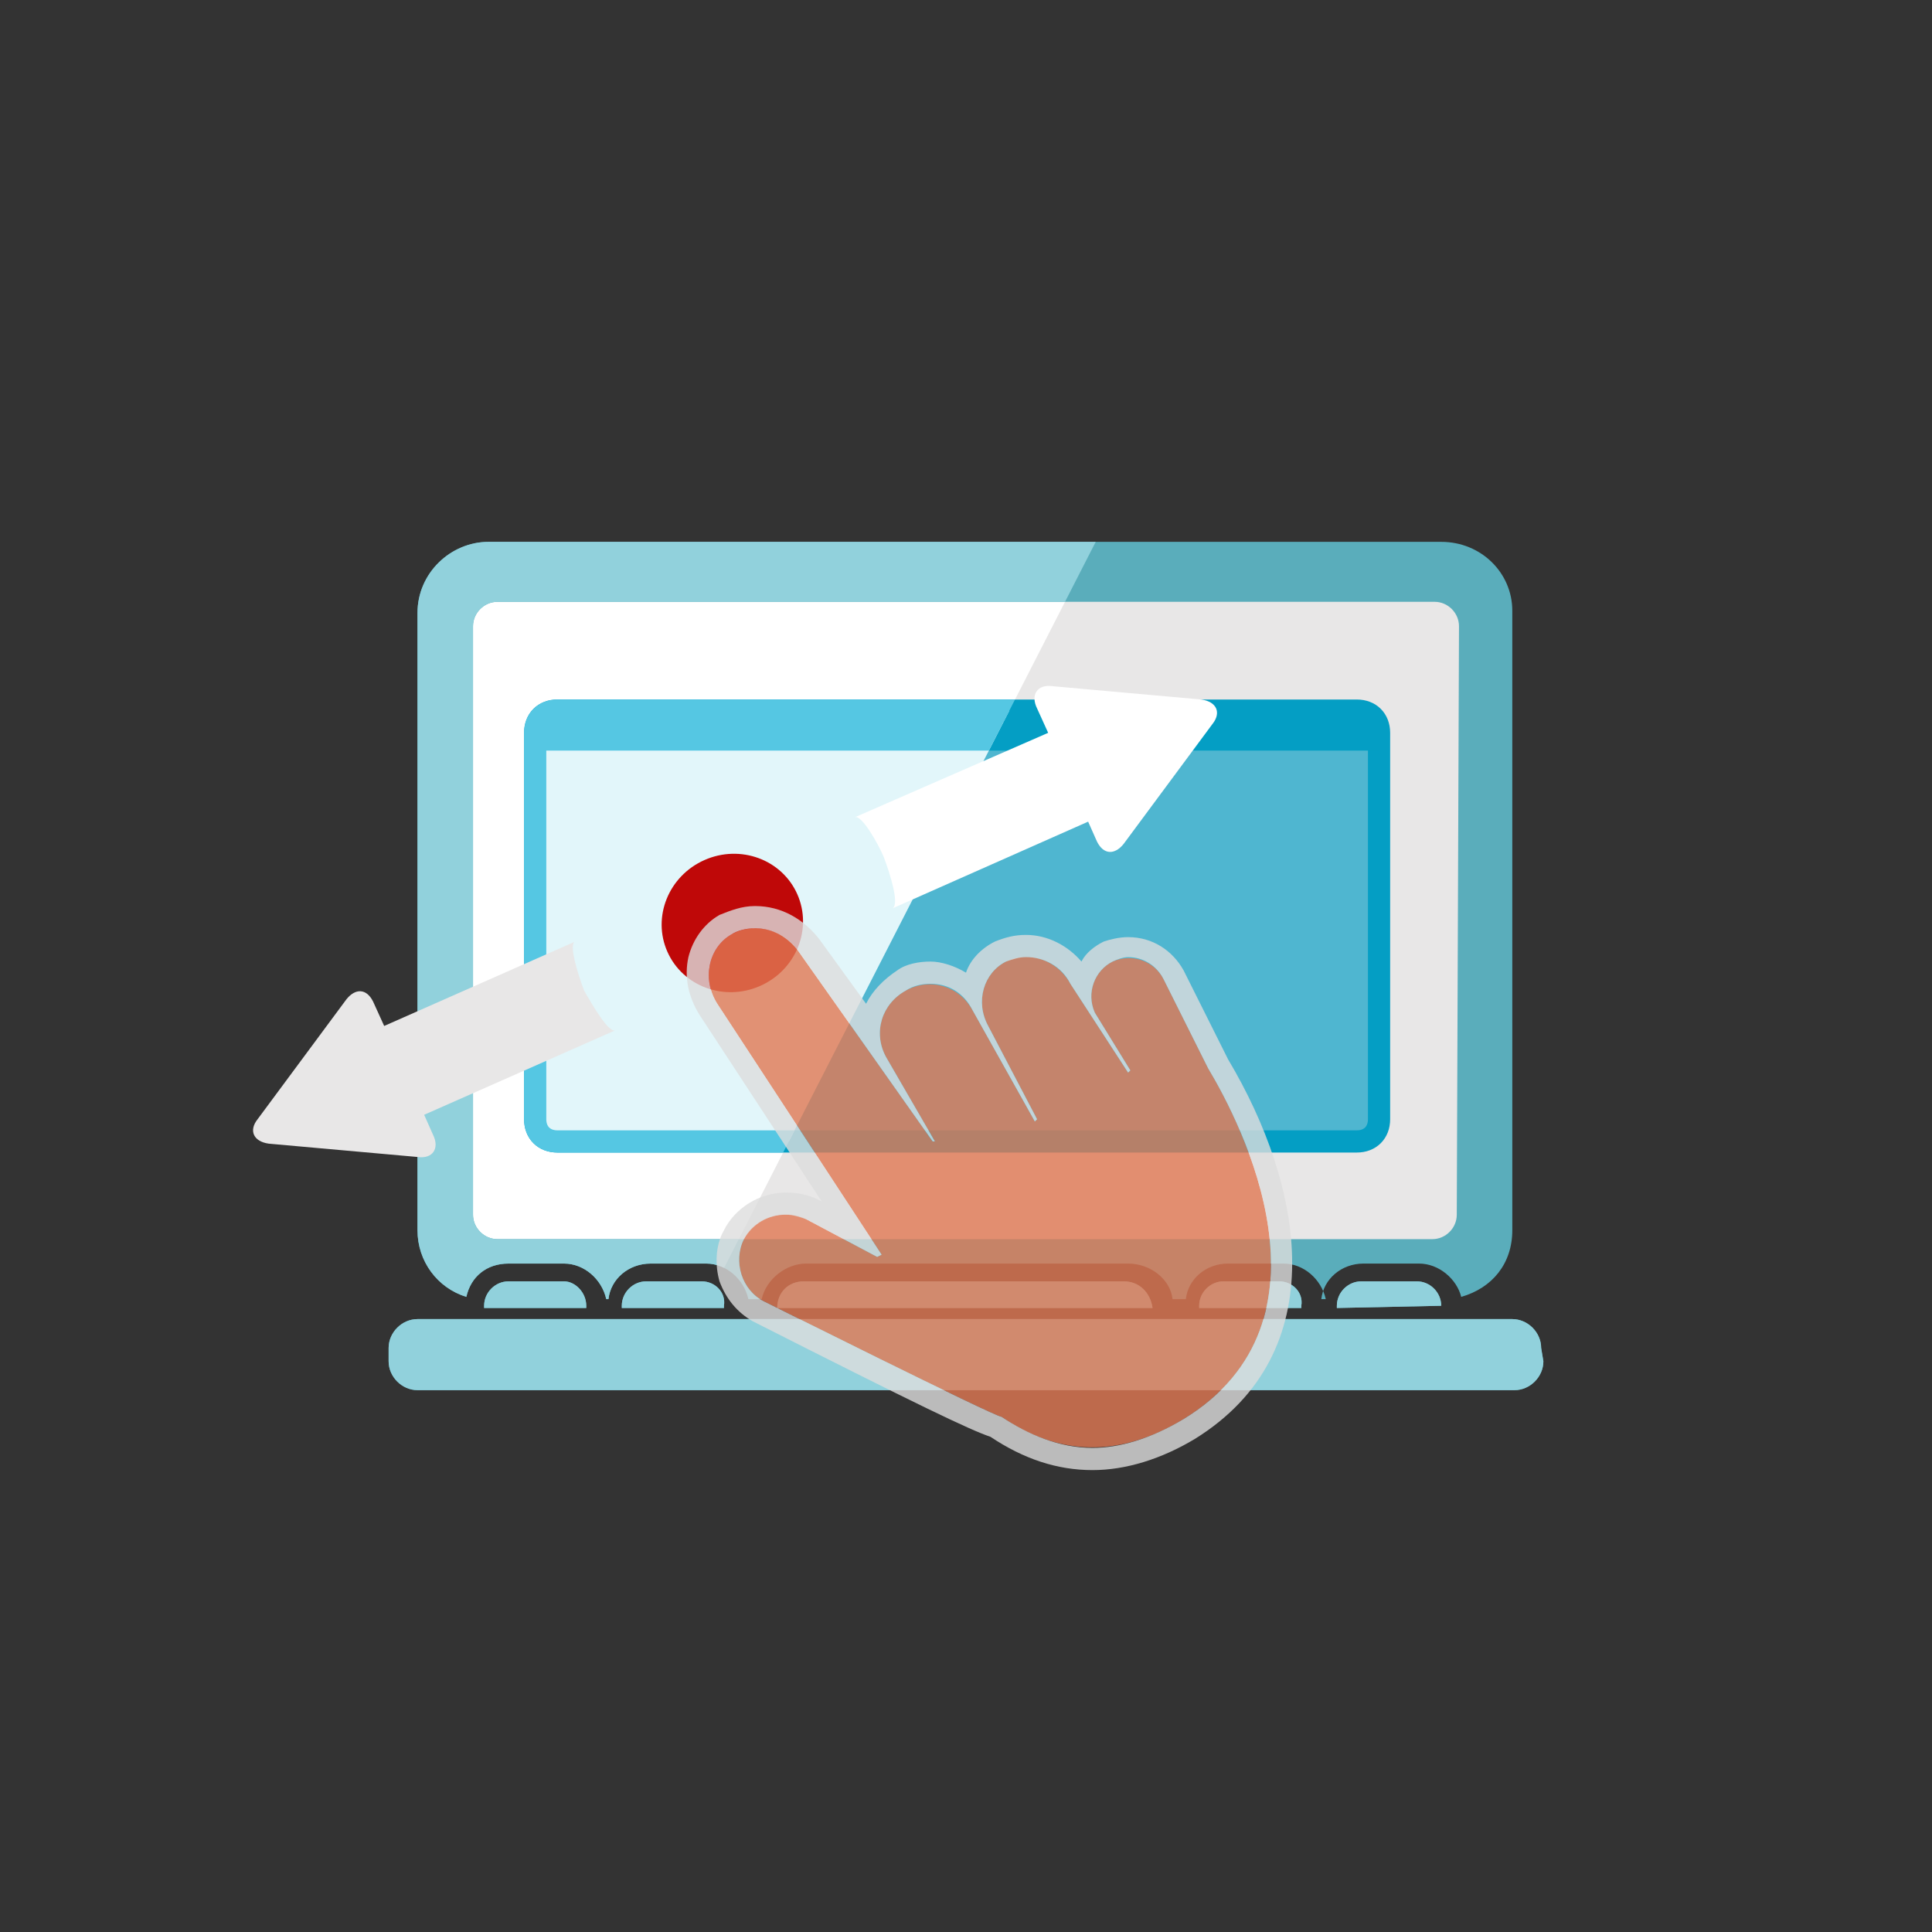 <?xml version="1.0" encoding="utf-8"?>
<!-- Generator: Adobe Illustrator 17.1.0, SVG Export Plug-In . SVG Version: 6.00 Build 0)  -->
<!DOCTYPE svg PUBLIC "-//W3C//DTD SVG 1.1//EN" "http://www.w3.org/Graphics/SVG/1.1/DTD/svg11.dtd">
<svg version="1.1" id="Isolation_Mode" xmlns="http://www.w3.org/2000/svg" xmlns:xlink="http://www.w3.org/1999/xlink" x="0px"
	 y="0px" width="87px" height="87px" viewBox="0 0 87 87" enable-background="new 0 0 87 87" xml:space="preserve">
<rect x="0" y="0" width="87" height="87" fill="#333333" stroke="none"/>
<rect x="20.5" y="25.8" fill="#FFFFFF" width="45.9" height="30.4"/>
<g>
	<g>
		<defs>
			<path id="SVGID_1_" d="M51.9,19.4L28.1,65.9c0,0,49.9-1.8,50.4-1.8s4.5-43,4-43.3S51.9,19.4,51.9,19.4z"/>
		</defs>
		<clipPath id="SVGID_2_">
			<use xlink:href="#SVGID_1_"  overflow="visible"/>
		</clipPath>
		<rect x="20.9" y="25.8" clip-path="url(#SVGID_2_)" fill="#E8E7E7" width="45.9" height="30.4"/>
	</g>
</g>
<g>
	<path fill="#5AADBB" d="M64.9,24.4H22c-1.7,0-3.2,1.4-3.2,3.2v27.8c0,1.4,0.9,2.6,2.2,3c0.2-0.9,0.9-1.5,1.9-1.5h2.5
		c0.9,0,1.7,0.7,1.9,1.6h0.1c0.1-0.9,0.9-1.6,1.9-1.6h2.5c0.9,0,1.7,0.7,1.9,1.6h0.6c0.2-0.9,1.1-1.6,2-1.6h14.5c1,0,1.9,0.7,2,1.6
		h0.6c0.1-0.9,0.9-1.6,1.9-1.6h2.5c0.9,0,1.7,0.7,1.9,1.6h-0.2c0.1-0.9,0.9-1.6,1.9-1.6h2.5c0.9,0,1.7,0.7,1.9,1.5
		c1.4-0.4,2.3-1.5,2.3-3V27.5C68.1,25.8,66.7,24.4,64.9,24.4z M65.6,54.7c0,0.6-0.5,1.1-1.1,1.1H22.4c-0.6,0-1.1-0.5-1.1-1.1V28.2
		c0-0.6,0.5-1.1,1.1-1.1h42.2c0.6,0,1.1,0.5,1.1,1.1L65.6,54.7L65.6,54.7z"/>
	<path fill="#5AADBB" d="M69.4,60.7c0-0.7-0.6-1.3-1.3-1.3H18.8c-0.7,0-1.3,0.6-1.3,1.3v0.6c0,0.7,0.6,1.3,1.3,1.3h49.4
		c0.7,0,1.3-0.6,1.3-1.3L69.4,60.7L69.4,60.7z"/>
	<path fill="#5AADBB" d="M50.6,57.7H36.2c-0.7,0-1.2,0.5-1.2,1.2h16.9C51.8,58.2,51.3,57.7,50.6,57.7z"/>
	<path fill="#5AADBB" d="M57.6,57.7h-2.5c-0.6,0-1.1,0.5-1.1,1.1v0.1h4.6v-0.1C58.7,58.2,58.2,57.7,57.6,57.7z"/>
	<path fill="#5AADBB" d="M64.9,58.8c0-0.6-0.5-1.1-1.1-1.1h-2.5c-0.6,0-1.1,0.5-1.1,1.1v0.1L64.9,58.8L64.9,58.8z"/>
	<path fill="#5AADBB" d="M25.4,57.7h-2.5c-0.6,0-1.1,0.5-1.1,1.1v0.1h4.6v-0.1C26.4,58.2,25.9,57.7,25.4,57.7z"/>
	<path fill="#5AADBB" d="M31.6,57.7h-2.5c-0.6,0-1.1,0.5-1.1,1.1v0.1h4.6v-0.1C32.7,58.2,32.2,57.7,31.6,57.7z"/>
</g>
<path fill="#91D1DC" d="M69.4,60.7c0-0.7-0.6-1.3-1.3-1.3H18.8c-0.7,0-1.3,0.6-1.3,1.3v0.6c0,0.7,0.6,1.3,1.3,1.3h49.4
	c0.7,0,1.3-0.6,1.3-1.3L69.4,60.7L69.4,60.7z"/>
<path fill="#91D1DC" d="M50.6,57.7H36.2c-0.7,0-1.2,0.5-1.2,1.2h16.9C51.8,58.2,51.3,57.7,50.6,57.7z"/>
<path fill="#91D1DC" d="M57.6,57.7h-2.5c-0.6,0-1.1,0.5-1.1,1.1v0.1h4.6v-0.1C58.7,58.2,58.2,57.7,57.6,57.7z"/>
<path fill="#91D1DC" d="M64.9,58.8c0-0.6-0.5-1.1-1.1-1.1h-2.5c-0.6,0-1.1,0.5-1.1,1.1v0.1L64.9,58.8L64.9,58.8z"/>
<path fill="#91D1DC" d="M25.4,57.7h-2.5c-0.6,0-1.1,0.5-1.1,1.1v0.1h4.6v-0.1C26.4,58.2,25.9,57.7,25.4,57.7z"/>
<path fill="#91D1DC" d="M31.6,57.7h-2.5c-0.6,0-1.1,0.5-1.1,1.1v0.1h4.6v-0.1C32.7,58.2,32.2,57.7,31.6,57.7z"/>
<g>
	<g>
		<defs>
			<path id="SVGID_3_" d="M51.9,19.4L28.1,65.9L8.3,68.4c0,0,5-52.3,4.8-51.3S51.9,19.4,51.9,19.4z"/>
		</defs>
		<clipPath id="SVGID_4_">
			<use xlink:href="#SVGID_3_"  overflow="visible"/>
		</clipPath>
		<path clip-path="url(#SVGID_4_)" fill="#91D1DC" d="M64.9,24.4H22c-1.7,0-3.2,1.4-3.2,3.2v27.8c0,1.4,0.9,2.6,2.2,3
			c0.2-0.9,0.9-1.5,1.9-1.5h2.5c0.9,0,1.7,0.7,1.9,1.6h0.1c0.1-0.9,0.9-1.6,1.9-1.6h2.5c0.9,0,1.7,0.7,1.9,1.6h0.6
			c0.2-0.9,1.1-1.6,2-1.6h14.5c1,0,1.9,0.7,2,1.6h0.6c0.1-0.9,0.9-1.6,1.9-1.6h2.5c0.9,0,1.7,0.7,1.9,1.6h-0.2
			c0.1-0.9,0.9-1.6,1.9-1.6h2.5c0.9,0,1.7,0.7,1.9,1.5c1.4-0.4,2.3-1.5,2.3-3V27.5C68.1,25.8,66.7,24.4,64.9,24.4z M65.6,54.7
			c0,0.6-0.5,1.1-1.1,1.1H22.4c-0.6,0-1.1-0.5-1.1-1.1V28.2c0-0.6,0.5-1.1,1.1-1.1h42.2c0.6,0,1.1,0.5,1.1,1.1L65.6,54.7L65.6,54.7z
			"/>
	</g>
</g>
<g>
	<path fill="#4FB6D0" stroke="#049EC4" stroke-miterlimit="10" d="M62.1,50.4c0,0.6-0.4,1-1,1h-36c-0.6,0-1-0.4-1-1V33
		c0-0.6,0.4-1,1-1h36c0.6,0,1,0.4,1,1V50.4z"/>
	<rect x="24.1" y="32" fill="#049EC4" width="38" height="1.8"/>
	<g>
		<g>
			<defs>
				<path id="SVGID_5_" d="M51.9,19.4L28.1,65.9c0,0-33.7,2.8-33.3,2.5S1.4,23.1,4,22.8S51.9,19.4,51.9,19.4z"/>
			</defs>
			<clipPath id="SVGID_6_">
				<use xlink:href="#SVGID_5_"  overflow="visible"/>
			</clipPath>
			<g clip-path="url(#SVGID_6_)">
				<path fill="#E2F6FA" stroke="#55C7E3" stroke-miterlimit="10" d="M62.1,50.4c0,0.6-0.4,1-1,1h-36c-0.6,0-1-0.4-1-1V33
					c0-0.6,0.4-1,1-1h36c0.6,0,1,0.4,1,1V50.4z"/>
				<rect x="24.1" y="32" fill="#55C7E3" width="38" height="1.8"/>
			</g>
		</g>
	</g>
</g>
<g>
	<path fill="#E8E7E7" d="M19.1,50.2l8.6-3.8c-0.3,0.1-1-1.1-1.4-1.8c-0.3-0.8-0.7-2.1-0.4-2.2l-8.6,3.8l-0.5-1.1
		c-0.3-0.6-0.8-0.6-1.2-0.1l-4,5.4c-0.4,0.5-0.2,1,0.5,1.1l6.7,0.6c0.7,0.1,1-0.4,0.7-1L19.1,50.2z"/>
	<path fill="#FFFFFF" d="M54.1,31.5l-6.7-0.6c-0.7-0.1-1,0.4-0.7,1l0.5,1.1l-8.7,3.8c0.3-0.1,1,1.1,1.3,1.8c0.3,0.8,0.7,2.1,0.4,2.3
		L49,37l0.4,0.9c0.3,0.6,0.8,0.6,1.2,0.1l4-5.4C55,32.1,54.8,31.6,54.1,31.5z"/>
	<ellipse transform="matrix(-0.405 -0.914 0.914 -0.405 8.412 88.532)" fill="#BF0808" cx="33" cy="41.5" rx="3.1" ry="3.2"/>
</g>
<g>
	<path opacity="0.8" fill="#E17853" d="M54.4,48.1l-2-4c-0.4-0.8-1.4-1.2-2.3-0.8c-0.8,0.4-1.2,1.4-0.8,2.3l1.6,2.6l-0.1,0.1l-2.6-4
		c-0.6-1.1-1.9-1.5-2.9-1s-1.4,1.8-0.8,2.9l2.2,4.2l-0.1,0.1l-2.8-5c-0.6-1.1-1.9-1.5-3-0.9s-1.5,1.9-0.9,3l2.2,3.8l-0.1,0l-6-8.5
		c-0.7-1.1-2.1-1.4-3.1-0.8c-1,0.6-1.3,2-0.6,3.1l7.4,11.3l-0.2,0.1l0,0l-3.2-1.7c-1-0.5-2.3-0.1-2.8,0.9s-0.1,2.3,0.9,2.8
		c0,0,10.4,5.2,10.7,5.2c2.2,1.5,4.9,2.1,8.2,0.1C60.5,59.5,55.9,50.6,54.4,48.1z"/>
	<g opacity="0.8">
		<path fill="#DDDDDD" d="M34,41.8c0.8,0,1.5,0.4,2,1.1l6,8.5h0.1l-2.2-3.8c-0.6-1.1-0.2-2.4,0.9-3c0.3-0.2,0.7-0.3,1.1-0.3
			c0.8,0,1.5,0.4,1.9,1.2l2.8,5l0.1-0.1l-2.2-4.2c-0.6-1.1-0.2-2.4,0.8-2.9c0.3-0.1,0.6-0.2,0.9-0.2c0.8,0,1.6,0.4,2,1.2l2.6,4
			l0.1-0.1l-1.6-2.6c-0.4-0.9,0-1.9,0.8-2.3c0.2-0.1,0.5-0.2,0.7-0.2c0.7,0,1.3,0.4,1.6,1l2,4c1.5,2.5,6.1,11.4-1.1,15.8
			c-1.5,0.9-2.9,1.3-4.1,1.3c-1.5,0-2.9-0.6-4.1-1.4c-0.3,0-10.7-5.2-10.7-5.2c-1-0.5-1.4-1.8-0.9-2.8c0.4-0.7,1.1-1.1,1.9-1.1
			c0.3,0,0.6,0.1,0.9,0.2l3.2,1.7l0.2-0.1l-7.4-11.3c-0.7-1.1-0.4-2.5,0.6-3.1C33.2,41.9,33.6,41.8,34,41.8 M34,40.8
			c-0.6,0-1.1,0.2-1.6,0.4c-0.7,0.4-1.2,1.1-1.4,1.9c-0.2,0.9,0,1.8,0.5,2.6l5.5,8.4L36.8,54c-0.4-0.2-0.9-0.3-1.4-0.3
			c-1.2,0-2.3,0.7-2.8,1.7c-0.4,0.7-0.4,1.6-0.2,2.3c0.3,0.8,0.8,1.4,1.5,1.8c7.5,3.8,9.8,4.9,10.7,5.2c1.5,1,3,1.5,4.6,1.5
			c1.5,0,3.1-0.5,4.6-1.4c6.3-3.9,4.9-11.4,1.5-17.1l-2-4c-0.5-0.9-1.4-1.5-2.5-1.5c-0.4,0-0.8,0.1-1.1,0.2c-0.4,0.2-0.8,0.5-1,0.9
			c-0.6-0.7-1.5-1.2-2.5-1.2c-0.5,0-0.9,0.1-1.4,0.3c-0.6,0.3-1.1,0.8-1.3,1.4c-0.5-0.3-1.1-0.5-1.6-0.5c-0.5,0-1.1,0.1-1.5,0.4
			c-0.6,0.4-1.1,0.9-1.4,1.5l-2.1-2.9C36.2,41.4,35.2,40.8,34,40.8L34,40.8z"/>
	</g>
</g>
</svg>
